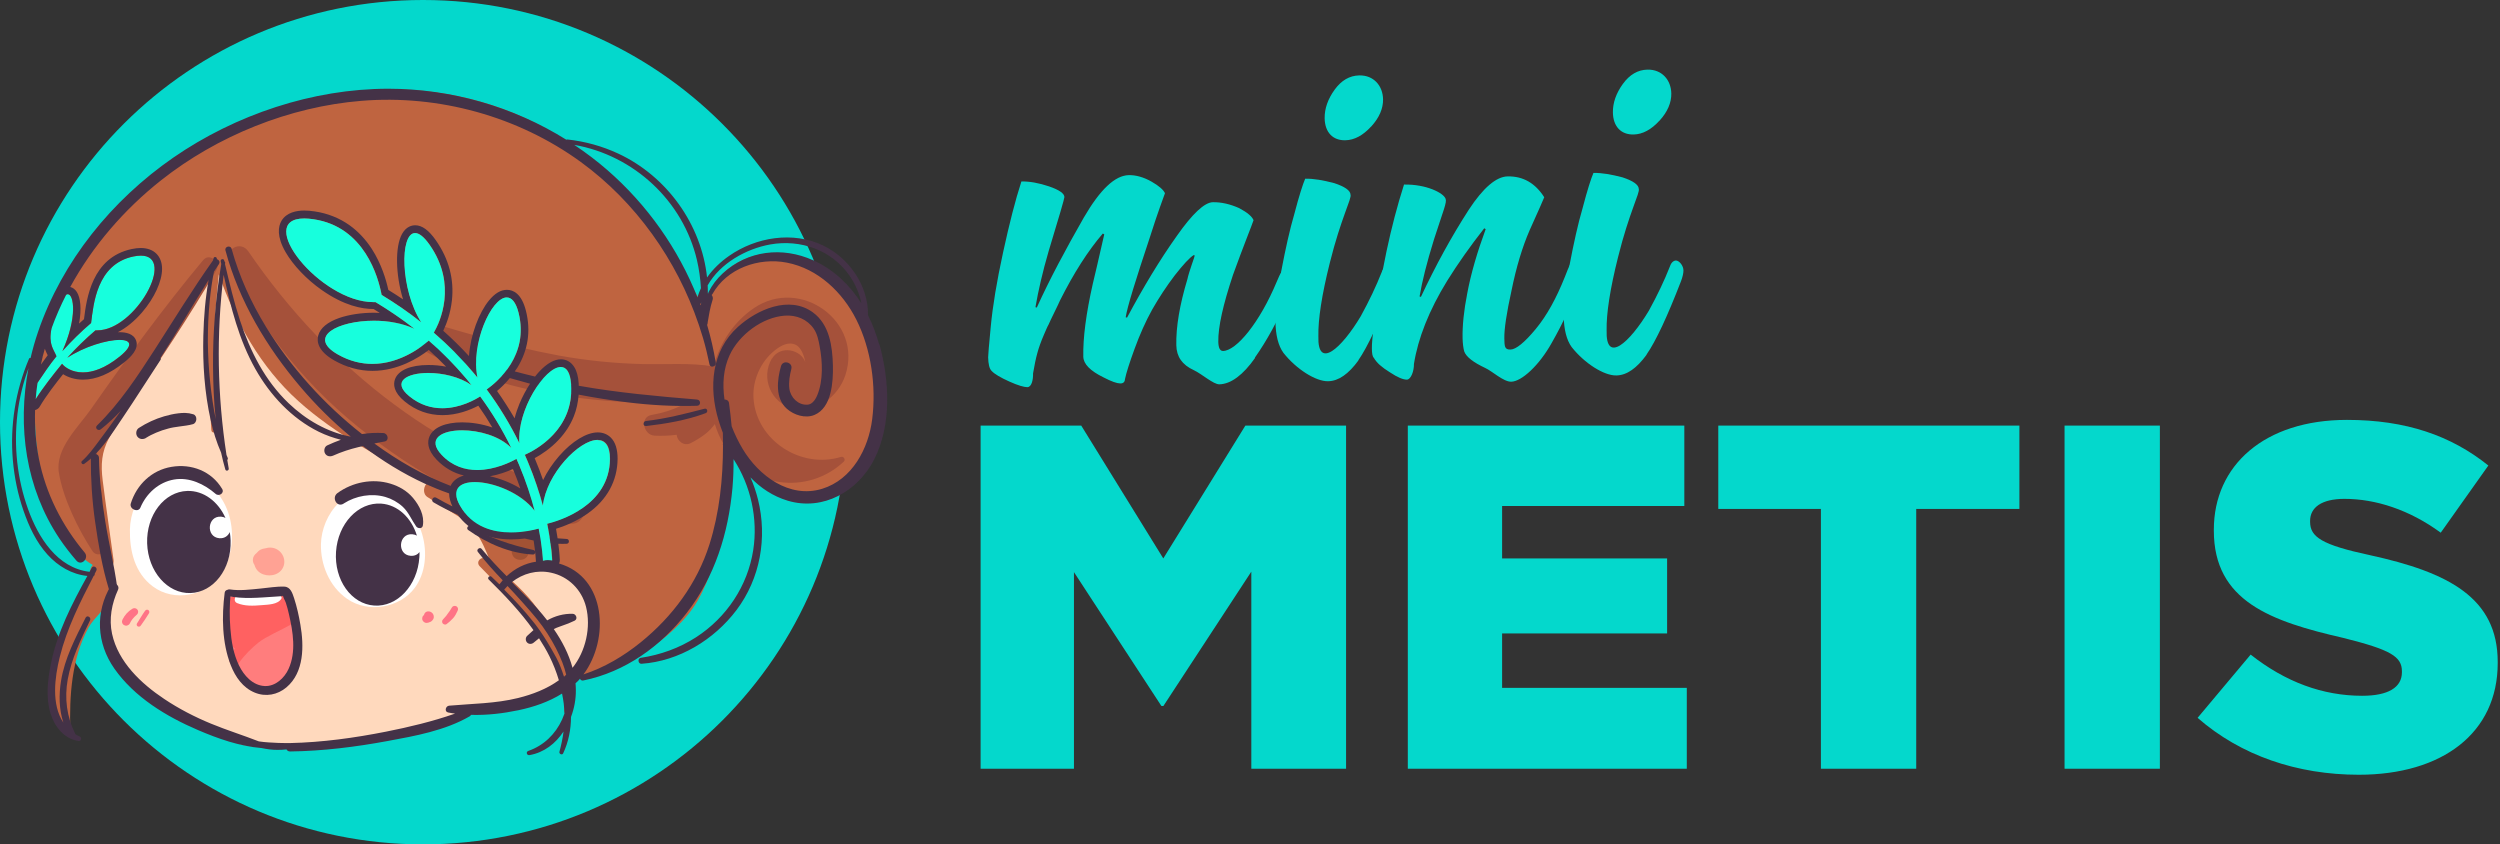 <svg width="228" height="77" viewBox="0 0 228 77" fill="none" xmlns="http://www.w3.org/2000/svg">
<rect x="0" y="0" width="228" height="77" fill="#333333" stroke="none"/>
<g clip-path="url(#clip0_501_508)">
<path d="M38.578 77.007C59.884 77.007 77.156 59.769 77.156 38.504C77.156 17.239 59.884 0 38.578 0C17.272 0 0 17.239 0 38.504C0 59.769 17.272 77.007 38.578 77.007Z" fill="#04D8CC"/>
<path d="M51.259 47.252C47.423 42.455 36.66 42.607 31.774 38.886C29.002 36.777 24.45 30.694 22.684 27.631C21.656 25.862 21.323 22.033 21.033 22.503C20.483 23.384 18.254 24.966 18.848 25.565C16.126 29.784 13.716 33.721 10.994 37.94C9.663 39.999 8.338 40.259 8.512 42.773C8.686 45.265 9.54 50.185 10.104 52.612C10.43 54.02 9.728 53.963 9.583 55.415C9.489 56.376 9.286 57.322 9.417 58.29C9.692 60.37 11.233 61.707 12.869 62.848C14.831 64.221 16.893 65.579 19.065 66.597C20.201 67.132 21.359 67.854 22.604 68.013C29.096 68.83 36.327 67.262 42.414 65.203C44.34 64.553 46.952 64.611 49.044 63.78C52.279 62.494 54.769 60.009 55.334 56.686C56.289 51.117 54.487 51.297 51.259 47.252Z" fill="#FFD9BD"/>
<path d="M25.318 50.134C24.949 49.91 24.551 49.896 24.175 50.011C24.037 50.026 23.892 50.062 23.769 50.127C23.625 50.199 23.509 50.308 23.415 50.423C23.205 50.589 23.06 50.792 23.06 51.073C23.06 51.239 23.118 51.391 23.205 51.514C23.263 51.724 23.371 51.926 23.53 52.085C24.066 52.612 25.087 52.612 25.601 52.063C26.151 51.485 25.984 50.546 25.311 50.134H25.318Z" fill="#FFA294"/>
<path d="M73.711 23.716C71.395 22.741 68.644 22.871 66.589 24.395C65.337 25.32 64.598 26.663 64.237 28.116C63.202 26.216 62.007 24.388 60.856 22.596C59.025 19.743 57.469 18.154 55.081 15.726C49.942 10.525 42.168 7.968 35.089 8.163C20.896 8.56 6.963 17.54 3.814 31.915C2.953 35.838 2.96 39.977 3.909 43.885C4.676 47.035 6.036 50.553 9.236 51.918C9.8 52.157 10.444 51.673 10.357 51.066C10.024 48.653 9.67 46.233 9.366 43.82C9.185 42.39 9.257 41.205 9.959 39.927C10.69 38.59 11.494 37.283 12.275 35.975C14.57 32.161 16.85 28.318 19.195 24.532C18.833 26.36 18.848 28.209 18.877 30.138C18.92 33.172 19.072 36.199 19.275 39.226C19.296 39.565 19.796 39.486 19.788 39.161C19.767 36.502 19.629 33.844 19.586 31.186C19.55 29.112 19.745 27.075 19.955 25.024C21.504 29.372 23.726 33.44 27.215 36.582C30.595 39.623 34.851 41.87 39.005 43.994C38.614 44.333 38.506 45.034 39.005 45.345C40.402 46.197 41.756 47.086 43.145 47.938C43.145 48.061 43.174 48.184 43.239 48.278C43.898 49.238 44.368 50.257 44.738 51.319C44.607 51.218 44.477 51.109 44.347 51.001C43.913 50.647 43.355 51.232 43.746 51.637C47.227 55.205 51.592 59.446 51.476 64.835C51.469 65.181 52.012 65.232 52.077 64.893C52.605 62.205 51.288 59.937 50.195 57.56C49.297 55.61 48.118 54.259 46.692 52.98C47.365 52.027 48.516 51.911 49.602 51.861C49.602 51.861 49.609 51.861 49.616 51.861C51.635 51.94 53.264 53.349 53.959 55.212C54.726 57.257 54.125 59.287 53.054 61.078C52.837 61.44 53.126 61.996 53.59 61.794C55.182 61.114 56.695 60.349 58.041 59.337C58.287 59.54 58.649 59.626 58.946 59.41C60.726 58.145 62.528 56.679 63.636 54.765C64.823 52.706 65.416 50.264 65.923 47.96C66.372 45.915 66.618 43.878 66.668 41.841C66.69 41.632 66.697 41.422 66.712 41.205C67.19 41.949 67.718 42.628 68.282 43.228C70.215 45.272 73.146 46.623 75.897 45.41C78.372 44.319 79.733 41.682 80.326 39.175C81.644 33.635 79.299 26.071 73.697 23.709L73.711 23.716Z" fill="#BF6440"/>
<path d="M18.544 23.702C14.896 28.079 11.566 32.638 8.302 37.304C7.129 38.973 5.009 40.923 5.371 43.12C5.754 45.467 7.144 48.292 8.432 50.257C8.83 50.864 9.8 50.488 9.619 49.758C9.344 48.646 8.968 47.577 8.628 46.486C8.989 46.421 9.33 46.125 9.33 45.713C9.33 45.005 9.149 44.369 9.026 43.676C8.903 42.939 8.859 42.202 8.852 41.458C8.852 41.314 8.816 41.191 8.758 41.09C8.997 40.786 9.236 40.497 9.431 40.216C10.184 39.154 10.929 38.092 11.682 37.03C14.534 32.984 17.233 28.888 19.738 24.626C20.158 23.904 19.108 23.03 18.544 23.709V23.702Z" fill="#A5513A"/>
<path d="M52.728 45.583C49.891 44.153 46.844 43.156 43.978 41.762C41.162 40.396 38.498 38.771 35.987 36.914C30.805 33.078 26.288 28.253 22.655 22.936C21.924 21.86 20.396 22.777 20.925 23.948C23.805 30.239 28.199 35.564 33.707 39.761C38.773 43.626 45.592 47.591 52.142 47.765C53.271 47.794 53.77 46.118 52.728 45.59V45.583Z" fill="#A5513A"/>
<path d="M49.544 48.09C48.747 47.945 47.937 47.996 47.141 47.851C46.315 47.7 45.534 47.432 44.781 47.057C43.645 46.479 42.747 48.039 43.789 48.747C44.622 49.311 45.621 49.838 46.663 50.149C46.619 50.582 46.873 51.059 47.444 51.059C47.886 51.059 48.147 50.763 48.212 50.43C48.66 50.459 49.109 50.43 49.544 50.336C50.636 50.098 50.68 48.299 49.544 48.09Z" fill="#A25234"/>
<path d="M70.403 32.681C69.354 34.444 70.287 36.763 72.336 37.261C74.427 37.767 76.454 36.149 77.091 34.234C78.72 29.315 73.002 25.233 68.775 28.087C66.9 29.358 65.641 31.294 65.083 33.425C62.926 33.057 60.719 33.259 58.547 33.201C55.985 33.136 53.43 32.876 50.911 32.414C46.142 31.533 41.553 30.088 36.913 28.73C35.849 28.419 35.379 29.842 36.197 30.42C40.344 33.36 45.324 35.08 50.311 35.925C52.801 36.344 55.319 36.611 57.838 36.691C59.517 36.741 61.312 36.799 63.028 36.539C62.76 36.669 62.492 36.813 62.21 36.951C61.32 37.391 60.415 37.673 59.438 37.839C58.323 38.02 58.663 39.674 59.691 39.732C60.285 39.761 60.994 39.746 61.711 39.652C61.754 40.194 62.347 40.736 62.999 40.411C63.469 40.172 63.904 39.898 64.323 39.58C64.671 39.313 64.939 39.017 65.192 38.677C65.387 39.313 65.655 39.934 65.995 40.519C68.348 44.507 73.646 45.193 76.954 42.101C77.142 41.928 76.954 41.596 76.7 41.668C73.045 42.802 68.948 40.158 68.717 36.293C68.623 34.668 69.383 32.963 70.664 31.952C71.199 31.525 71.909 31.114 72.596 31.46C73.023 31.67 73.335 32.378 73.443 33.035C73.059 31.872 71.163 31.439 70.403 32.71V32.681Z" fill="#A5513A"/>
<path d="M17.827 43.568C14.273 42.289 11.899 45.431 11.848 48.292C11.812 50.235 12.29 52.251 13.933 53.479C15.894 54.945 18.782 54.353 20.121 52.403C22.083 49.542 21.243 44.788 17.827 43.56V43.568Z" fill="white"/>
<path d="M35.147 44.991C31.593 43.799 29.321 46.963 29.27 49.636C29.234 51.456 30.001 53.457 31.644 54.606C33.606 55.978 36.494 55.422 37.833 53.602C39.794 50.929 38.556 46.147 35.147 44.998V44.991Z" fill="white"/>
<path d="M27.026 58.355C26.983 57.38 27.012 55.957 26.65 55.039C25.984 53.334 22.517 53.761 21.041 54.367C20.816 54.389 20.614 54.534 20.563 54.786C20.527 54.888 20.52 54.996 20.548 55.097C20.614 56.419 20.52 57.611 20.845 58.926C21.091 59.901 21.366 61.078 22.22 61.685C22.314 61.815 22.409 61.931 22.517 62.039C23.791 63.311 25.644 62.711 26.476 61.259C26.99 60.37 27.07 59.359 27.026 58.355Z" fill="#FF7D7D"/>
<path d="M26.122 54.31C26.006 53.826 25.47 53.739 25.087 53.912C24.66 54.107 24.189 54.324 23.704 54.468C23.024 54.44 22.351 54.432 21.663 54.273C21.46 54.23 21.308 54.31 21.214 54.432C20.903 54.519 20.679 54.794 20.65 55.184C20.563 56.354 20.686 57.481 20.99 58.615C21.062 58.882 21.229 59.048 21.431 59.128C21.265 59.403 21.113 59.691 20.976 60.002C20.722 60.566 21.468 60.934 21.808 60.443C22.285 59.756 22.93 59.121 23.581 58.593C24.218 58.073 25.76 57.409 26.455 56.997C27.519 56.368 26.36 55.343 26.122 54.302V54.31Z" fill="#FF6161"/>
<path d="M25.26 54.136C24.775 54.035 24.269 54.237 23.784 54.302C23.161 54.389 22.532 54.367 21.916 54.23C21.475 54.129 21.178 54.815 21.627 55.003C22.322 55.292 23.096 55.256 23.856 55.191C24.457 55.14 25.347 55.14 25.666 54.591C25.767 54.418 25.456 54.18 25.26 54.143V54.136Z" fill="white"/>
<path d="M9.844 51.817C9.655 50.792 7.998 51.239 8.258 52.28C8.258 52.309 8.273 52.33 8.28 52.359C6.891 54.613 5.877 57.351 5.291 59.865C4.748 62.205 4.531 64.662 5.856 66.778C6.015 67.031 6.427 66.915 6.413 66.612C6.319 63.462 6.529 60.089 8.056 57.264C8.577 56.303 9.771 55.444 10.111 54.425C10.372 53.66 9.967 52.562 9.836 51.825L9.844 51.817Z" fill="#BF6440"/>
<path d="M8.287 41.747C8.273 43.691 8.396 45.634 8.671 47.563C8.968 49.636 9.315 51.724 9.93 53.732C10.082 54.223 10.748 54.006 10.683 53.522C10.408 51.492 9.909 49.506 9.59 47.49C9.286 45.59 9.062 43.676 9.026 41.755C9.018 41.285 8.302 41.285 8.295 41.755L8.287 41.747Z" fill="#443247"/>
<path d="M21.033 49.303C21.026 49.036 20.997 48.776 20.954 48.523C20.809 48.863 20.483 49.123 20.006 49.087C18.739 48.978 18.905 47.014 20.172 47.122C20.324 47.136 20.454 47.172 20.563 47.237C19.89 45.735 18.573 44.731 17.081 44.774C14.975 44.839 13.339 46.977 13.419 49.549C13.499 52.121 15.272 54.151 17.371 54.086C19.477 54.021 21.113 51.882 21.033 49.311V49.303Z" fill="#443247"/>
<path d="M37.442 50.69C36.175 50.582 36.342 48.617 37.608 48.725C37.767 48.74 37.905 48.783 38.021 48.848C37.521 47.223 36.284 46.038 34.764 45.93C32.665 45.785 30.819 47.75 30.645 50.322C30.472 52.886 32.028 55.083 34.127 55.227C36.226 55.371 38.071 53.407 38.245 50.835C38.26 50.669 38.26 50.51 38.26 50.351C38.086 50.575 37.811 50.719 37.442 50.69Z" fill="#443247"/>
<path d="M31.34 45.922C32.469 45.2 33.888 44.962 35.147 45.323C35.719 45.489 36.291 45.807 36.74 46.226C37.282 46.739 37.536 47.418 37.956 48.01C38.108 48.22 38.513 48.241 38.564 47.931C38.723 47.006 38.245 46.103 37.666 45.41C37.13 44.774 36.4 44.348 35.603 44.109C33.968 43.611 32.151 43.972 30.776 44.969C30.211 45.381 30.725 46.32 31.34 45.93V45.922Z" fill="#443247"/>
<path d="M12.804 46.291C13.347 45.005 14.461 43.979 15.866 43.734C17.255 43.488 18.638 44.146 19.665 45.041C19.977 45.309 20.491 44.969 20.259 44.586C19.289 42.968 17.465 42.267 15.634 42.578C13.832 42.881 12.464 44.203 11.928 45.916C11.769 46.421 12.594 46.797 12.811 46.284L12.804 46.291Z" fill="#443247"/>
<path d="M20.78 54.353C22.148 54.656 23.639 54.505 25.021 54.418C25.268 54.404 25.514 54.382 25.76 54.367C25.796 54.367 25.933 54.382 25.955 54.367C25.977 54.346 25.868 54.331 25.818 54.324C25.716 54.317 25.789 54.209 25.81 54.339C25.839 54.526 25.999 54.772 26.064 54.96C26.18 55.306 26.274 55.668 26.353 56.022C26.722 57.618 27.026 59.46 26.317 61.006C25.941 61.837 25.116 62.61 24.146 62.567C23.046 62.516 22.242 61.606 21.793 60.681C21.294 59.655 21.099 58.485 21.012 57.351C20.925 56.253 20.925 55.14 21.048 54.05C21.084 53.696 20.534 53.703 20.491 54.05C20.215 56.209 20.244 58.63 21.048 60.674C21.468 61.736 22.141 62.718 23.234 63.166C24.233 63.578 25.311 63.376 26.129 62.682C27.75 61.31 27.729 58.89 27.395 56.968C27.258 56.159 27.077 55.343 26.824 54.562C26.672 54.107 26.498 53.522 25.933 53.501C25.224 53.472 24.471 53.609 23.769 53.674C22.857 53.761 21.866 53.898 20.954 53.753C20.57 53.696 20.396 54.259 20.787 54.346L20.78 54.353Z" fill="#443247"/>
<path d="M42.696 48.335C44.426 49.563 46.467 50.459 48.603 50.575C48.841 50.589 48.892 50.214 48.66 50.163C46.634 49.708 44.672 49.101 42.899 47.996C42.682 47.859 42.494 48.191 42.696 48.335Z" fill="#443247"/>
<path d="M39.034 56.795C39.114 56.773 39.193 56.744 39.266 56.708C39.273 56.708 39.287 56.694 39.295 56.694C39.309 56.679 39.331 56.665 39.345 56.657C39.36 56.643 39.382 56.629 39.396 56.614C39.403 56.614 39.41 56.6 39.418 56.593C39.447 56.564 39.476 56.528 39.497 56.491C39.505 56.47 39.512 56.448 39.526 56.434C39.533 56.419 39.548 56.397 39.548 56.376C39.562 56.332 39.562 56.289 39.562 56.246C39.562 56.152 39.541 56.087 39.497 56.007C39.468 55.942 39.418 55.906 39.367 55.863C39.345 55.848 39.331 55.834 39.309 55.819C39.273 55.798 39.237 55.783 39.2 55.776C39.164 55.762 39.121 55.762 39.078 55.762C39.056 55.762 39.034 55.762 39.02 55.762C39.005 55.762 38.976 55.762 38.962 55.769C38.933 55.776 38.897 55.791 38.868 55.805H38.86L38.788 55.863C38.788 55.863 38.737 55.921 38.716 55.957C38.694 55.993 38.679 56.036 38.672 56.087C38.665 56.13 38.665 56.181 38.672 56.224L38.708 56.303C38.73 56.347 38.759 56.376 38.795 56.397C38.817 56.419 38.839 56.434 38.875 56.441C38.918 56.462 38.962 56.47 39.005 56.47L39.099 56.455C39.157 56.441 39.208 56.412 39.251 56.368L39.179 56.419H39.193L39.106 56.448H39.027L39.041 56.455L38.947 56.441H38.962L38.875 56.405C38.875 56.405 38.889 56.412 38.897 56.419L38.824 56.361C38.824 56.361 38.839 56.376 38.846 56.383L38.788 56.311C38.788 56.311 38.803 56.332 38.81 56.347L38.773 56.26C38.773 56.26 38.788 56.289 38.788 56.303L38.773 56.202C38.773 56.202 38.773 56.217 38.773 56.231L38.788 56.13C38.788 56.13 38.788 56.145 38.788 56.152L38.824 56.058C38.824 56.058 38.81 56.08 38.803 56.094L38.86 56.015C38.86 56.015 38.839 56.036 38.824 56.051L38.904 55.993C38.904 55.993 38.868 56.015 38.846 56.029L38.94 55.993C38.897 56.015 38.846 56.022 38.795 56.029C38.745 56.043 38.701 56.065 38.658 56.101C38.614 56.13 38.578 56.166 38.556 56.21C38.527 56.253 38.513 56.303 38.513 56.354C38.498 56.405 38.506 56.462 38.513 56.513L38.556 56.607C38.593 56.665 38.636 56.715 38.701 56.751L38.795 56.795C38.868 56.816 38.933 56.816 39.005 56.795H39.034Z" fill="#FF7486"/>
<path d="M40.721 56.925C40.93 56.766 41.133 56.592 41.314 56.39C41.495 56.195 41.625 55.942 41.734 55.704C41.77 55.632 41.785 55.552 41.763 55.473C41.741 55.4 41.69 55.328 41.625 55.292C41.48 55.22 41.292 55.256 41.213 55.4C41.155 55.502 41.09 55.61 41.025 55.704C40.988 55.754 40.959 55.798 40.923 55.848C40.894 55.884 40.916 55.855 40.93 55.834C40.923 55.841 40.916 55.855 40.909 55.863C40.873 55.906 40.844 55.949 40.815 55.993C40.786 56.043 40.749 56.087 40.713 56.137L40.692 56.166C40.692 56.166 40.648 56.224 40.677 56.181C40.706 56.137 40.67 56.195 40.663 56.195L40.641 56.224C40.561 56.318 40.482 56.412 40.395 56.498C40.301 56.592 40.294 56.751 40.373 56.852C40.446 56.946 40.619 57.004 40.721 56.925Z" fill="#FF7486"/>
<path d="M11.827 56.881C11.899 56.722 11.993 56.571 12.102 56.433L12.044 56.506C12.109 56.419 12.181 56.34 12.261 56.26C12.341 56.188 12.413 56.108 12.5 56.036C12.558 55.986 12.601 55.87 12.601 55.798C12.601 55.718 12.572 55.653 12.529 55.595C12.428 55.465 12.239 55.422 12.087 55.509C11.892 55.624 11.711 55.769 11.559 55.935C11.407 56.108 11.277 56.296 11.175 56.498C11.132 56.592 11.11 56.686 11.139 56.787C11.161 56.874 11.233 56.968 11.313 57.011C11.4 57.055 11.508 57.084 11.602 57.047C11.689 57.019 11.791 56.961 11.827 56.874V56.881Z" fill="#FF7486"/>
<path d="M12.833 57.062L13.224 56.498C13.354 56.311 13.477 56.116 13.593 55.921C13.651 55.827 13.614 55.689 13.521 55.632C13.412 55.574 13.303 55.61 13.231 55.704C13.101 55.892 12.97 56.08 12.855 56.275L12.493 56.86C12.435 56.946 12.471 57.084 12.565 57.127C12.666 57.178 12.775 57.149 12.833 57.055V57.062Z" fill="#FF7486"/>
<path d="M12.833 23.312C12.63 23.312 12.406 23.341 12.152 23.391C8.794 24.099 8.526 27.791 8.302 29.459C7.383 30.254 6.507 31.106 5.682 32.024C7.064 28.968 6.739 26.823 6.174 26.823C6.029 26.823 5.877 26.953 5.725 27.241C3.872 30.983 4.763 31.547 5.146 32.486C4.509 33.266 3.793 34.335 3.221 35.195C3.221 35.195 2.997 35.766 3.04 36.755C3.742 35.556 4.893 34.119 5.66 33.172C5.906 33.49 6.558 33.96 7.564 33.96C8.432 33.96 9.554 33.613 10.915 32.515C12.232 31.453 11.914 30.991 10.908 30.991C9.742 30.991 7.658 31.612 6.138 32.623C6.948 31.728 7.802 30.897 8.707 30.124C8.765 30.124 8.823 30.124 8.881 30.124C12.333 30.124 16.126 23.304 12.84 23.304L12.833 23.312Z" fill="#17FFDD"/>
<path d="M13.303 39.941C13.39 39.891 13.477 39.833 13.571 39.782C13.6 39.768 13.629 39.746 13.665 39.732C13.665 39.732 13.73 39.696 13.745 39.688C13.911 39.602 14.078 39.529 14.244 39.457C14.606 39.306 14.975 39.175 15.352 39.082C15.388 39.074 15.431 39.06 15.467 39.053L15.547 39.031C15.634 39.009 15.713 38.995 15.8 38.98C15.989 38.944 16.184 38.915 16.379 38.894C16.792 38.836 17.19 38.8 17.595 38.684C17.979 38.576 18.03 37.904 17.624 37.781C17.364 37.702 17.147 37.666 16.879 37.658C16.669 37.658 16.466 37.666 16.264 37.695C15.829 37.745 15.395 37.846 14.968 37.969C14.15 38.208 13.376 38.569 12.659 39.031C12.406 39.197 12.355 39.573 12.522 39.811C12.71 40.071 13.043 40.1 13.303 39.948V39.941Z" fill="#443247"/>
<path d="M58.909 38.858C60.741 38.648 62.63 38.323 64.359 37.68C64.606 37.586 64.511 37.203 64.251 37.276C62.478 37.738 60.733 38.186 58.909 38.395C58.62 38.431 58.62 38.887 58.909 38.85V38.858Z" fill="#443247"/>
<path d="M80.182 31.417C79.928 30.5 79.588 29.604 79.161 28.751C79.204 26.086 77.467 23.55 75.079 22.394C72.329 21.065 68.941 21.621 66.487 23.341C65.72 23.875 65.018 24.54 64.483 25.305C63.976 20.487 60.835 16.081 56.383 14.007C54.921 13.328 53.365 12.895 51.758 12.721C51.715 12.721 51.679 12.721 51.65 12.743C46.815 9.723 41.148 8.098 35.422 8.091C28.517 8.091 21.475 10.46 15.815 14.368C10.213 18.241 5.675 23.803 3.467 30.276C3.199 31.056 2.975 31.85 2.787 32.652C2.729 32.638 2.671 32.652 2.649 32.71C1.411 35.629 0.898 38.822 1.173 41.978C1.31 43.546 1.629 45.092 2.142 46.573C2.642 48.018 3.3 49.441 4.336 50.582C5.291 51.637 6.558 52.388 7.969 52.525C6.558 55.075 5.204 57.698 4.632 60.58C4.343 62.046 4.162 63.672 4.625 65.124C5.001 66.316 5.899 67.414 7.187 67.58C7.39 67.609 7.477 67.277 7.296 67.19C7.151 67.118 7.014 67.045 6.883 66.966C6.087 65.391 5.863 63.679 6.181 61.938C6.529 60.045 7.375 58.297 8.215 56.571C8.345 56.303 7.947 56.065 7.81 56.332C6.876 58.167 5.899 60.045 5.566 62.097C5.363 63.332 5.378 64.69 5.776 65.897C4.676 64.25 4.98 61.801 5.457 59.894C6.102 57.3 7.318 54.888 8.541 52.525C8.62 52.496 8.649 52.417 8.635 52.337C8.685 52.236 8.736 52.135 8.787 52.041C8.932 51.76 8.512 51.514 8.36 51.796C8.295 51.911 8.23 52.034 8.164 52.15C5.219 51.796 3.489 49.022 2.562 46.443C1.563 43.669 1.245 40.671 1.592 37.745C1.766 36.322 2.106 34.92 2.598 33.577C1.571 38.908 2.338 44.507 5.421 49.116C5.899 49.824 6.42 50.495 6.977 51.138C7.426 51.651 8.15 50.907 7.723 50.394C5.646 47.909 4.176 45.012 3.547 41.827C3.257 40.367 3.156 38.879 3.199 37.398C3.373 37.355 3.532 37.247 3.626 37.081C4.198 36.105 5.103 34.935 5.754 34.126C6.203 34.408 6.818 34.624 7.571 34.624C8.765 34.624 10.039 34.09 11.349 33.028C11.935 32.551 12.688 31.829 12.413 31.063C12.189 30.427 11.472 30.297 10.908 30.297C10.857 30.297 10.806 30.297 10.748 30.297C11.508 29.907 12.261 29.293 12.949 28.498C14.078 27.184 14.78 25.659 14.78 24.525C14.78 23.348 14.034 22.618 12.84 22.618C12.587 22.618 12.312 22.647 12.015 22.712C8.367 23.485 7.897 27.256 7.665 29.069V29.105C7.506 29.235 7.361 29.373 7.209 29.51C7.462 28.152 7.332 27.133 7.006 26.628C6.854 26.389 6.644 26.23 6.406 26.172C8.454 22.423 11.327 19.107 14.664 16.463C19.817 12.382 26.397 9.731 32.962 9.196C40.011 8.618 47.235 10.605 52.96 14.766C57.968 18.414 61.732 23.716 63.715 29.575C63.715 29.589 63.723 29.596 63.73 29.611C63.867 30.023 63.998 30.434 64.121 30.846C64.352 31.634 64.54 32.428 64.707 33.23C64.787 33.606 65.337 33.44 65.279 33.071C65.083 31.908 64.823 30.76 64.49 29.64C64.511 29.589 64.526 29.532 64.54 29.466V29.387C64.555 29.336 64.562 29.286 64.569 29.242C64.584 29.156 64.598 29.076 64.613 28.99C64.649 28.802 64.678 28.607 64.714 28.419C64.787 28.043 64.881 27.682 64.996 27.321C65.04 27.184 64.996 27.017 64.902 26.902C64.924 26.887 64.946 26.866 64.968 26.83C66.278 24.475 69.187 23.449 71.771 23.955C74.594 24.504 76.838 26.642 78.097 29.149C79.458 31.858 79.921 35.224 79.545 38.222C79.212 40.902 77.728 43.734 74.978 44.579C71.988 45.496 69.18 43.38 67.725 40.931C67.349 40.302 67.009 39.609 66.726 38.872C66.661 38.171 66.582 37.471 66.487 36.763C66.459 36.539 66.256 36.423 66.075 36.438C65.872 35.043 65.966 33.635 66.545 32.385C67.4 30.536 69.52 28.932 71.576 28.787C72.618 28.715 73.617 29.105 74.218 29.987C74.529 30.442 74.652 31.02 74.753 31.583C75.014 32.984 75.093 34.697 74.536 36.04C74.435 36.286 74.297 36.524 74.116 36.69C73.964 36.828 73.805 36.9 73.631 36.907C72.792 36.958 72.09 36.25 71.988 35.433C71.916 34.834 72.025 34.227 72.169 33.649C72.329 33.042 71.402 32.789 71.228 33.389C70.874 34.632 70.671 36.322 71.764 37.283C72.408 37.853 73.443 38.186 74.268 37.846C75.861 37.189 75.991 34.805 75.962 33.353C75.918 31.598 75.658 29.604 74.138 28.491C71.981 26.916 69.05 28.231 67.305 29.806C64.866 32.002 64.627 35.34 65.532 38.337C65.648 38.713 65.778 39.096 65.923 39.472C65.923 39.789 65.93 40.115 65.937 40.432C65.923 40.483 65.916 40.541 65.937 40.599C65.937 43.669 65.619 46.753 64.7 49.657C63.571 53.219 61.32 56.246 58.425 58.586C56.868 59.843 55.117 60.883 53.213 61.505C55.602 58.297 55.305 52.648 50.984 51.391C51.035 51.29 51.056 51.182 51.056 51.066C51.056 51.03 51.035 50.481 50.919 49.592C51.172 49.6 51.418 49.607 51.672 49.592C51.961 49.585 51.954 49.159 51.672 49.152C51.396 49.137 51.121 49.116 50.854 49.094C50.81 48.827 50.767 48.538 50.709 48.227C51.447 47.996 52.547 47.57 53.575 46.847C55.363 45.59 56.311 43.857 56.325 41.834C56.325 40.974 56.123 40.324 55.71 39.912C55.399 39.602 54.986 39.435 54.516 39.435C53.495 39.435 52.178 40.237 51.006 41.574C50.398 42.267 49.898 43.019 49.529 43.784C49.305 43.127 49.051 42.477 48.784 41.834L48.762 41.783C49.392 41.444 50.217 40.895 50.962 40.1C51.563 39.457 52.026 38.742 52.33 37.976C52.584 37.348 52.721 36.683 52.772 35.99C54.227 36.271 55.681 36.503 57.151 36.683C59.286 36.95 61.421 37.073 63.571 37.008C63.94 36.994 63.932 36.474 63.571 36.438C59.959 36.141 56.347 35.816 52.779 35.181C52.779 35.116 52.779 35.051 52.779 34.986C52.736 34.328 52.598 33.822 52.359 33.454C52.077 33.013 51.65 32.768 51.158 32.768C50.542 32.768 49.877 33.144 49.182 33.888C49.051 34.025 48.921 34.184 48.798 34.343C48.176 34.191 47.56 34.039 46.945 33.873C47.025 33.765 47.104 33.656 47.177 33.541C48.161 31.937 48.429 30.189 47.966 28.347C47.568 26.765 46.8 26.432 46.229 26.432C45.657 26.432 45.114 26.765 44.586 27.415C43.688 28.52 42.914 30.514 42.769 32.472C42.031 31.67 41.249 30.897 40.424 30.167C40.728 29.532 41.082 28.578 41.213 27.415C41.43 25.464 40.938 23.615 39.751 21.917C39.106 20.993 38.491 20.545 37.869 20.545C37.579 20.545 37.044 20.646 36.66 21.347C36.03 22.495 36.059 25.009 36.761 27.306C36.32 27.01 35.871 26.721 35.415 26.44C35.22 25.537 34.793 24.07 33.902 22.69C33.338 21.823 32.657 21.101 31.883 20.545C30.957 19.887 29.893 19.461 28.706 19.281C28.365 19.23 28.047 19.201 27.757 19.201C27.055 19.201 26.122 19.367 25.666 20.148C25.376 20.646 25.21 21.549 26.049 23.001C26.744 24.2 27.974 25.493 29.35 26.454C31.384 27.884 33.027 28.181 34.04 28.181H34.069C34.257 28.296 34.445 28.412 34.633 28.535C34.445 28.527 34.272 28.52 34.105 28.52C32.954 28.52 31.832 28.694 30.942 28.997C29.864 29.373 29.205 29.922 29.024 30.593C28.872 31.164 29.002 32.024 30.479 32.869C31.586 33.497 32.759 33.822 33.968 33.822C36.298 33.822 38.173 32.638 39.106 31.915C39.649 32.407 40.178 32.919 40.684 33.44C40.163 33.339 39.62 33.288 39.078 33.288C37.434 33.288 36.32 33.765 36.023 34.588C35.857 35.043 35.878 35.766 36.906 36.611C37.919 37.442 39.078 37.861 40.359 37.861C41.712 37.861 42.885 37.384 43.623 37.001C44.079 37.644 44.506 38.309 44.904 38.988C43.949 38.655 42.957 38.518 42.168 38.518C40.619 38.518 39.526 38.98 39.172 39.797C38.976 40.252 38.925 40.981 39.809 41.913C40.518 42.657 41.35 43.141 42.306 43.365C41.669 43.546 41.328 43.886 41.155 44.189C41.133 44.225 41.119 44.268 41.097 44.312C38.614 43.365 36.276 42.007 34.141 40.447C34.453 40.382 34.757 40.317 35.068 40.266C35.531 40.187 35.386 39.515 34.959 39.493C34.308 39.457 33.649 39.486 33.012 39.587C29.56 36.871 26.541 33.533 24.254 29.799C22.893 27.581 21.815 25.197 21.12 22.69C21.019 22.329 20.462 22.481 20.563 22.842C21.801 27.451 24.327 31.677 27.41 35.296C28.792 36.922 30.327 38.453 31.992 39.826C29.849 39.414 27.909 38.294 26.317 36.77C24.153 34.697 22.814 32.038 21.887 29.221C21.337 27.538 20.925 25.811 20.52 24.085C20.52 24.056 20.527 24.027 20.534 23.998C20.548 23.919 20.512 23.861 20.462 23.825L20.447 23.752C20.396 23.543 20.078 23.63 20.129 23.839L20.179 24.077C19.665 27.148 19.405 30.283 19.427 33.396C19.441 34.993 19.499 36.618 19.673 38.222C19.448 37.124 19.289 36.004 19.173 34.906C18.905 32.421 18.884 29.9 19.13 27.408C19.217 26.526 19.34 25.645 19.513 24.771C19.658 24.547 19.81 24.316 19.962 24.092C20.1 23.882 19.962 23.687 19.774 23.637C19.825 23.442 19.528 23.355 19.477 23.55C19.456 23.615 19.441 23.68 19.427 23.745C19.427 23.745 19.412 23.76 19.412 23.767C17.545 26.404 15.858 29.17 14.107 31.887C12.55 34.299 10.915 36.791 8.845 38.807C8.613 39.038 8.953 39.349 9.192 39.154C9.851 38.634 10.459 38.063 11.031 37.449C10.98 37.528 10.922 37.601 10.871 37.68C10.256 38.554 9.626 39.414 8.989 40.266C8.526 40.88 8.049 41.538 7.47 42.051C7.332 42.173 7.513 42.419 7.672 42.311C9.156 41.27 10.198 39.558 11.197 38.085C12.37 36.351 13.477 34.581 14.628 32.84C14.678 32.768 14.671 32.696 14.628 32.645C14.671 32.58 14.715 32.515 14.751 32.45C16.227 30.167 17.574 27.812 19.029 25.522C18.724 27.198 18.587 28.917 18.544 30.615C18.478 33.201 18.652 35.802 19.217 38.33C19.441 39.342 19.752 40.339 20.165 41.285C20.273 41.798 20.404 42.303 20.548 42.809C20.606 43.011 20.896 42.925 20.86 42.722C20.816 42.47 20.773 42.217 20.729 41.957C20.773 41.906 20.802 41.834 20.766 41.754C20.729 41.668 20.693 41.581 20.657 41.494C19.825 36.091 19.716 30.492 20.396 25.06C21.048 28.022 21.793 31.005 23.292 33.656C24.638 36.04 26.599 38.157 29.075 39.378C29.726 39.696 30.399 39.934 31.087 40.107C30.667 40.259 30.247 40.432 29.842 40.62C29.581 40.743 29.509 41.119 29.646 41.357C29.806 41.632 30.117 41.668 30.385 41.552C31.123 41.22 31.898 40.967 32.679 40.779C32.817 40.743 32.962 40.714 33.099 40.685C34.858 42.022 36.74 43.185 38.73 44.102C39.461 44.434 40.207 44.738 40.959 44.998C40.959 45.417 41.097 45.836 41.263 46.183C40.764 45.937 40.264 45.67 39.78 45.388C39.505 45.229 39.258 45.655 39.533 45.814C40.25 46.233 40.996 46.609 41.748 46.956C42.819 48.422 44.492 49.195 46.641 49.195C47.075 49.195 47.488 49.159 47.864 49.116C48.132 49.181 48.4 49.238 48.668 49.296C48.842 50.43 48.87 51.109 48.87 51.117C48.87 51.153 48.878 51.189 48.885 51.225C47.886 51.377 46.96 51.839 46.207 52.547C45.411 51.745 44.636 50.929 43.92 50.055C43.76 49.86 43.42 50.12 43.572 50.322C44.274 51.239 45.049 52.085 45.845 52.923C45.744 53.038 45.642 53.161 45.548 53.291C45.309 53.06 45.071 52.829 44.824 52.597C44.658 52.439 44.405 52.691 44.571 52.85C46.033 54.288 47.466 55.798 48.653 57.467C48.458 57.64 48.262 57.813 48.074 57.994C47.908 58.153 47.915 58.442 48.074 58.601C48.248 58.774 48.508 58.752 48.682 58.601C48.842 58.463 49.001 58.333 49.16 58.211C49.5 58.738 49.826 59.28 50.108 59.85C50.456 60.551 50.745 61.281 50.969 62.039C49.869 62.834 48.566 63.332 47.256 63.657C45.186 64.17 43.066 64.17 40.959 64.358C40.634 64.387 40.503 64.907 40.873 64.979C41.082 65.023 41.292 65.052 41.502 65.081C39.454 65.796 37.312 66.309 35.198 66.728C32.317 67.298 29.386 67.703 26.455 67.768C26.433 67.768 26.418 67.768 26.397 67.768C26.324 67.768 26.252 67.768 26.18 67.768C25.897 67.761 25.622 67.768 25.347 67.753C24.768 67.725 24.189 67.703 23.617 67.616C23.617 67.616 23.617 67.616 23.61 67.616C22.17 67.053 20.679 66.59 19.246 65.998C17.755 65.384 16.314 64.64 14.975 63.744C12.869 62.343 10.777 60.37 10.22 57.806C9.923 56.448 10.191 55.039 10.763 53.789C10.958 53.356 10.365 52.988 10.111 53.407C8.664 55.834 8.809 58.666 10.43 60.977C12.268 63.592 15.171 65.348 18.059 66.583C19.897 67.371 21.844 68.057 23.849 68.223C24.341 68.324 24.84 68.396 25.34 68.389C25.601 68.389 25.868 68.375 26.129 68.346C26.187 68.454 26.295 68.534 26.455 68.534C29.437 68.497 32.426 68.122 35.357 67.58C37.876 67.118 40.583 66.626 42.827 65.333C42.885 65.297 42.928 65.254 42.957 65.196C44.412 65.239 45.881 65.066 47.292 64.77C48.668 64.481 50.057 64.011 51.259 63.253C51.317 63.549 51.375 63.852 51.411 64.156C51.447 64.466 51.469 64.777 51.476 65.088C51.411 65.268 51.339 65.449 51.259 65.629C50.651 66.966 49.58 67.999 48.183 68.483C47.937 68.57 48.038 68.909 48.291 68.866C49.623 68.635 50.673 67.804 51.396 66.713C51.317 67.334 51.187 67.948 51.02 68.562C50.969 68.757 51.266 68.902 51.36 68.707C51.852 67.659 52.07 66.532 52.077 65.384C52.374 64.597 52.526 63.758 52.518 62.957C52.518 62.74 52.504 62.531 52.489 62.314C52.569 62.234 52.656 62.169 52.728 62.09C52.786 62.032 52.844 61.967 52.895 61.902C52.938 62.01 53.047 62.09 53.199 62.061C57.013 61.281 60.256 58.947 62.622 55.906C65.192 52.605 66.422 48.639 66.799 44.514C66.878 43.633 66.907 42.751 66.9 41.877C68.478 44.297 69.137 47.31 68.695 50.163C68.188 53.435 66.263 56.318 63.484 58.117C61.949 59.106 60.241 59.72 58.432 59.995C58.12 60.045 58.193 60.558 58.504 60.537C61.928 60.298 65.12 58.348 67.168 55.639C69.339 52.757 69.991 49.036 69.129 45.554C68.956 44.861 68.731 44.189 68.442 43.539C69.368 44.507 70.497 45.258 71.836 45.663C75.072 46.631 78.242 44.803 79.718 41.913C81.332 38.749 81.123 34.733 80.203 31.395L80.182 31.417ZM3.88 32.558C3.945 32.306 4.017 32.06 4.089 31.807C4.169 32.031 4.263 32.226 4.35 32.399C4.147 32.667 3.937 32.956 3.728 33.252C3.778 33.021 3.829 32.789 3.887 32.558H3.88ZM5.689 32.024C6.514 31.106 7.383 30.247 8.309 29.459C8.526 27.791 8.801 24.099 12.16 23.391C12.413 23.341 12.645 23.312 12.84 23.312C16.126 23.312 12.333 30.131 8.881 30.131C8.823 30.131 8.765 30.131 8.707 30.131C7.802 30.904 6.948 31.735 6.138 32.631C7.665 31.612 9.742 30.998 10.908 30.998C11.914 30.998 12.232 31.46 10.915 32.522C9.554 33.62 8.432 33.967 7.564 33.967C6.558 33.967 5.906 33.497 5.66 33.18C4.965 34.032 3.959 35.289 3.257 36.409C3.293 35.903 3.344 35.404 3.424 34.906C3.959 34.104 4.582 33.187 5.153 32.493C4.893 31.85 4.393 31.381 4.705 29.936C5.088 28.889 5.53 27.87 6.036 26.88C6.087 26.851 6.138 26.83 6.181 26.83C6.753 26.83 7.071 28.975 5.689 32.031V32.024ZM63.614 27.133C61.855 22.683 59.025 18.674 55.392 15.51C54.436 14.679 53.423 13.913 52.374 13.213C57.809 14.166 62.297 18.327 63.563 23.723C63.759 24.569 63.875 25.421 63.925 26.281C63.802 26.555 63.686 26.837 63.614 27.133ZM63.947 27.639C63.925 27.711 63.904 27.776 63.889 27.848C63.875 27.805 63.86 27.762 63.846 27.726C63.896 27.704 63.932 27.66 63.947 27.588V27.639ZM74.145 23.731C71.344 22.474 68.196 22.835 65.909 24.937C65.38 25.421 64.946 25.999 64.62 26.635C64.598 26.671 64.591 26.714 64.598 26.75C64.584 26.75 64.569 26.75 64.555 26.75C64.555 26.505 64.555 26.266 64.54 26.021C65.677 24.012 68.058 22.683 70.251 22.293C73.023 21.802 75.882 22.813 77.496 25.168C78.01 25.919 78.379 26.765 78.553 27.653C77.482 25.97 76.02 24.569 74.152 23.731H74.145ZM51.158 33.468C51.657 33.468 52.026 33.931 52.099 35.051C52.099 35.058 52.099 35.065 52.099 35.072C51.237 34.913 50.383 34.733 49.536 34.538C50.108 33.88 50.687 33.468 51.158 33.468ZM48.342 34.993C47.973 35.556 47.64 36.185 47.372 36.828C47.22 37.196 47.061 37.651 46.931 38.15C46.431 37.297 45.896 36.459 45.331 35.657C45.686 35.361 46.098 34.964 46.496 34.48C47.112 34.66 47.727 34.827 48.342 34.993ZM46.221 27.133C46.656 27.133 47.046 27.545 47.3 28.535C47.857 30.752 47.148 32.486 46.258 33.7C45.309 33.432 44.368 33.151 43.435 32.84C43.536 30.088 45.049 27.126 46.221 27.126V27.133ZM39.49 31.402C39.367 31.287 39.244 31.171 39.114 31.063C39.078 31.099 39.027 31.142 38.962 31.193C37.919 30.76 36.884 30.304 35.864 29.82C35.545 29.669 35.263 30.145 35.582 30.297C36.523 30.752 37.478 31.186 38.448 31.598C37.543 32.255 35.922 33.187 33.968 33.187C32.983 33.187 31.919 32.948 30.819 32.327C27.989 30.716 30.834 29.25 34.112 29.25C35.379 29.25 36.711 29.466 37.804 29.987C36.689 29.113 35.509 28.303 34.257 27.552C34.185 27.552 34.112 27.552 34.047 27.552C29.22 27.552 23.14 19.924 27.765 19.924C28.011 19.924 28.293 19.945 28.611 19.996C33.244 20.689 34.51 25.269 34.814 26.895C36.088 27.668 37.29 28.498 38.426 29.394C36.515 26.418 36.457 21.253 37.869 21.253C38.223 21.253 38.665 21.578 39.193 22.329C41.748 25.977 40.105 29.43 39.577 30.341C40.257 30.933 40.916 31.547 41.538 32.183C40.851 31.937 40.17 31.67 39.49 31.395V31.402ZM43.514 47.75C44.166 48.003 44.817 48.242 45.483 48.458C44.81 48.35 44.137 48.133 43.514 47.75ZM47.51 48.502C46.88 48.343 46.25 48.155 45.635 47.96C44.535 47.606 43.442 47.201 42.385 46.732C42.233 46.537 42.089 46.327 41.958 46.096C41.777 45.778 41.676 45.496 41.64 45.251C42.986 45.67 44.368 45.966 45.787 46.089C46.077 46.11 46.149 45.619 45.859 45.583C44.455 45.388 43.08 45.041 41.741 44.572C41.98 44.153 42.566 43.958 43.312 43.958C45.005 43.958 47.531 44.947 48.769 46.573C48.451 45.337 47.995 43.922 47.358 42.404C47.278 42.217 47.198 42.029 47.112 41.841C46.634 42.108 45.157 42.86 43.529 42.86C42.436 42.86 41.278 42.527 40.294 41.487C38.911 40.028 40.264 39.24 42.161 39.24C43.688 39.24 45.57 39.753 46.641 40.844C45.838 39.197 44.889 37.63 43.804 36.149C43.37 36.43 41.987 37.225 40.351 37.225C39.389 37.225 38.332 36.95 37.333 36.127C35.712 34.798 37.109 34.01 39.07 34.01C40.373 34.01 41.922 34.357 43.015 35.116C42.863 34.928 42.711 34.733 42.552 34.545C41.958 33.837 41.321 33.158 40.655 32.493C41.256 32.724 41.857 32.948 42.465 33.165C42.718 33.447 42.971 33.729 43.21 34.017C43.326 34.155 43.435 34.292 43.55 34.429C43.485 34.133 43.456 33.822 43.442 33.505C44.216 33.772 45.005 34.025 45.787 34.263C45.259 34.855 44.723 35.275 44.39 35.513C45.534 37.052 46.525 38.691 47.372 40.411C47.242 38.634 48.053 36.582 49.037 35.166C50.05 35.419 51.071 35.65 52.099 35.86C51.903 39.421 48.784 41.068 47.872 41.473C47.966 41.682 48.06 41.892 48.147 42.108C48.755 43.56 49.196 44.911 49.522 46.103C49.847 43.214 52.83 40.115 54.509 40.115C55.182 40.115 55.645 40.613 55.638 41.834C55.616 46.118 51.006 47.483 49.913 47.75C50.007 48.213 50.086 48.639 50.144 49.022C49.847 48.978 49.558 48.935 49.261 48.877C49.225 48.66 49.182 48.429 49.138 48.191C48.798 48.285 48.212 48.422 47.51 48.494V48.502ZM44.665 43.438C45.498 43.293 46.236 43.019 46.779 42.773C47.025 43.358 47.249 43.95 47.452 44.543C46.569 44.008 45.584 43.633 44.665 43.43V43.438ZM50.369 51.102C50.369 51.102 50.202 51.066 49.978 51.066C49.84 51.066 49.681 51.081 49.529 51.124C49.529 51.109 49.507 50.488 49.355 49.448C49.645 49.491 49.934 49.527 50.224 49.556C50.354 50.517 50.369 51.102 50.369 51.102ZM51.433 61.7C51.237 61.107 51.027 60.529 50.745 60.002C49.515 57.734 48.733 56.831 48.632 56.708C47.814 55.675 46.916 54.7 45.983 53.775C46.077 53.66 46.178 53.551 46.286 53.443C47.075 54.266 48.407 55.762 48.979 56.47C50.34 58.145 51.346 60.212 51.635 61.533C51.57 61.591 51.505 61.656 51.44 61.714L51.433 61.7ZM52.214 60.905C51.874 59.641 51.259 58.463 50.506 57.373C50.542 57.358 50.579 57.336 50.615 57.322C50.651 57.307 50.68 57.293 50.716 57.271C50.716 57.271 50.774 57.25 50.788 57.242C50.933 57.185 51.085 57.127 51.237 57.076C51.642 56.946 52.026 56.787 52.403 56.607C52.721 56.455 52.547 55.986 52.229 55.978C51.411 55.957 50.615 56.173 49.905 56.578C49.341 55.848 48.718 55.162 48.096 54.519C47.633 54.035 47.155 53.566 46.685 53.089C47.676 52.301 48.972 51.947 50.253 52.229C51.838 52.569 53.047 53.775 53.445 55.335C53.915 57.192 53.423 59.403 52.207 60.912L52.214 60.905Z" fill="#443247"/>
<path d="M54.494 40.122C52.815 40.122 49.833 43.221 49.507 46.11C49.189 44.918 48.74 43.568 48.132 42.115C48.045 41.899 47.951 41.689 47.857 41.48C48.841 41.046 52.366 39.183 52.084 35.05C52.004 33.931 51.642 33.468 51.143 33.468C49.696 33.468 47.141 37.362 47.365 40.418C46.518 38.699 45.526 37.059 44.383 35.52C45.403 34.798 48.262 32.385 47.292 28.527C47.046 27.538 46.656 27.126 46.214 27.126C44.81 27.126 42.899 31.388 43.543 34.437C43.435 34.299 43.319 34.162 43.203 34.025C42.103 32.71 40.887 31.482 39.562 30.34C40.091 29.423 41.734 25.977 39.179 22.329C38.651 21.571 38.202 21.253 37.854 21.253C36.443 21.253 36.501 26.418 38.412 29.394C37.275 28.498 36.066 27.66 34.8 26.895C34.496 25.269 33.229 20.682 28.597 19.996C28.286 19.953 28.003 19.924 27.75 19.924C23.125 19.924 29.205 27.552 34.033 27.552C34.105 27.552 34.177 27.552 34.243 27.552C35.487 28.303 36.675 29.112 37.789 29.986C36.696 29.474 35.364 29.25 34.098 29.25C30.819 29.25 27.974 30.716 30.805 32.327C31.905 32.956 32.969 33.187 33.953 33.187C36.595 33.187 38.636 31.482 39.099 31.063C40.344 32.147 41.495 33.31 42.537 34.552C42.697 34.74 42.849 34.928 43 35.123C41.907 34.364 40.359 34.017 39.056 34.017C37.094 34.017 35.697 34.805 37.319 36.134C38.318 36.958 39.374 37.232 40.337 37.232C41.973 37.232 43.355 36.438 43.789 36.156C44.875 37.63 45.823 39.204 46.627 40.851C45.548 39.761 43.674 39.248 42.146 39.248C40.25 39.248 38.897 40.035 40.279 41.494C41.256 42.527 42.421 42.867 43.514 42.867C45.143 42.867 46.619 42.123 47.097 41.848C47.177 42.036 47.264 42.224 47.343 42.412C47.98 43.929 48.436 45.345 48.755 46.58C47.517 44.955 44.991 43.965 43.297 43.965C41.929 43.965 41.097 44.615 41.944 46.11C43.058 48.075 44.984 48.559 46.605 48.559C47.698 48.559 48.646 48.343 49.124 48.212C49.478 49.997 49.515 51.117 49.515 51.138C49.667 51.095 49.826 51.08 49.963 51.08C50.188 51.08 50.354 51.117 50.354 51.117C50.354 51.117 50.311 49.758 49.898 47.772C50.991 47.505 55.594 46.139 55.623 41.855C55.623 40.642 55.167 40.136 54.494 40.136V40.122Z" fill="#17FFDD"/>
<path d="M89.424 38.814H98.609L106.093 50.929L113.577 38.814H122.762V70.108H114.12V52.135L106.101 64.387H105.92L97.944 52.178V70.108H89.432V38.814H89.424Z" fill="#04D8CC"/>
<path d="M128.393 38.814H153.61V46.147H136.992V50.929H152.04V57.77H136.992V62.733H153.835V70.108H128.393V38.814Z" fill="#04D8CC"/>
<path d="M166.067 46.414H156.708V38.814H184.169V46.414H174.759V70.108H166.067V46.414Z" fill="#04D8CC"/>
<path d="M188.287 38.814H196.98V70.108H188.287V38.814Z" fill="#04D8CC"/>
<path d="M200.425 65.463L205.26 59.699C208.437 62.205 211.847 63.455 215.429 63.455C217.803 63.455 219.055 62.697 219.055 61.31V61.223C219.055 59.879 218.028 59.258 213.728 58.182C207.098 56.665 201.902 54.83 201.902 48.393V48.307C201.902 42.448 206.512 38.294 214.04 38.294C219.417 38.294 223.536 39.724 226.938 42.455L222.595 48.581C219.729 46.479 216.638 45.496 213.815 45.496C211.709 45.496 210.681 46.298 210.681 47.505V47.591C210.681 48.978 211.76 49.694 216.146 50.633C223.311 52.2 227.792 54.519 227.792 60.378V60.465C227.792 66.858 222.732 70.657 215.118 70.657C209.516 70.657 204.37 68.916 200.425 65.471V65.463Z" fill="#04D8CC"/>
<path d="M114.46 32.645C113.36 34.212 112.246 35.029 111.203 35.05C110.66 35.058 109.633 34.118 108.873 33.757C107.816 33.273 107.302 32.536 107.28 31.489C107.244 29.82 107.584 27.805 108.294 25.45C108.446 24.735 108.967 23.391 108.96 23.304L108.873 23.261C108.504 23.478 107.925 24.113 107.15 25.096C106.376 26.114 105.681 27.176 105.08 28.231C104.472 29.329 103.951 30.506 103.473 31.814C102.996 33.122 102.72 34.003 102.605 34.545C102.576 35.087 102.112 35.18 100.636 34.415C99.413 33.815 98.812 33.194 98.797 32.529C98.761 30.817 99.051 28.592 99.666 25.869C99.862 25.074 100.209 23.557 100.708 21.375L100.578 21.296C99.225 22.871 97.929 24.901 96.677 27.393C96.518 27.776 95.794 29.206 95.635 29.589C95.511 29.799 95.396 30.095 95.193 30.557C94.672 31.778 94.477 32.536 94.216 34.046C94.23 34.675 94.071 35.303 93.695 35.31C93.405 35.31 92.855 35.159 92.052 34.797C91.248 34.436 90.698 34.111 90.438 33.83C90.228 33.627 90.134 33.208 90.119 32.58C90.119 32.457 90.184 31.532 90.358 29.777C90.532 27.935 90.901 25.674 91.48 23.023C92.059 20.371 92.602 18.233 93.152 16.55C93.905 16.535 94.744 16.687 95.671 16.998C96.597 17.316 97.068 17.641 97.075 17.973C97.075 18.096 96.604 19.736 95.627 22.936C95.077 24.828 94.694 26.504 94.433 28.014L94.556 28.05C95.721 25.479 97.169 22.777 98.834 19.858C100.332 17.279 101.685 16.001 102.945 15.972C103.575 15.957 104.291 16.152 105.008 16.557C105.724 16.962 106.115 17.33 106.245 17.619C106.13 17.959 105.608 19.302 104.863 21.657C103.56 25.573 102.815 27.964 102.663 28.932L102.786 28.968C104.277 26.179 105.782 23.687 107.324 21.52C108.75 19.483 109.857 18.457 110.61 18.442C111.406 18.428 112.202 18.623 113.006 18.977C113.766 19.382 114.193 19.75 114.323 20.082C114.207 20.458 113.367 22.524 112.455 25.052C111.543 27.79 111.087 29.806 111.109 31.178C111.124 31.72 111.254 32.009 111.543 32.009C112.759 31.987 114.88 29.437 116.444 25.681C116.762 24.879 117.044 24.46 117.298 24.453C117.761 24.446 117.971 24.735 117.985 25.276C117.985 25.565 117.754 26.28 117.312 27.378C116.516 29.278 115.546 31.048 114.446 32.616L114.46 32.645Z" fill="#04D8CC"/>
<path d="M123.884 32.876C122.987 34.104 122.082 34.754 121.119 34.769C119.99 34.79 118.21 33.656 117.044 32.175C116.574 31.518 116.342 30.557 116.321 29.351C116.299 28.267 116.48 26.714 116.856 24.698C117.233 22.726 117.616 20.964 118.05 19.49C118.477 17.85 118.832 16.759 119.035 16.297C119.787 16.283 120.671 16.434 121.684 16.702C122.654 17.02 123.16 17.381 123.168 17.756C123.298 18.089 122.292 19.902 121.278 23.976C120.54 26.916 120.207 29.141 120.236 30.644C120.135 33.779 122.35 31.771 124.094 28.852C124.861 27.458 125.505 26.107 126.019 24.8C126.135 24.46 126.345 24.294 126.555 24.287C126.844 24.287 127.235 24.735 127.243 25.19C127.243 25.443 127.17 25.775 127.011 26.194C125.773 29.394 124.731 31.634 123.877 32.862L123.884 32.876ZM125.049 11.537C124.311 12.346 123.522 12.779 122.69 12.793C121.561 12.815 120.83 12.078 120.808 10.785C120.794 9.911 121.105 9.023 121.72 8.177C122.335 7.332 123.073 6.899 123.957 6.877C125.296 6.848 126.113 7.838 126.135 9.051C126.15 9.889 125.795 10.727 125.057 11.537H125.049Z" fill="#04D8CC"/>
<path d="M137.824 34.812C137.115 34.827 136.087 33.844 135.458 33.562C134.357 33.042 133.72 32.551 133.539 32.053C133.453 31.764 133.402 31.345 133.387 30.846C133.366 29.676 133.503 28.339 133.807 26.786C134.147 24.944 134.734 22.965 135.494 20.899L135.363 20.819C134.097 22.43 132.96 24.041 131.983 25.609C130.319 28.318 129.327 30.846 128.951 33.194C128.965 33.822 128.683 34.617 128.306 34.624C127.974 34.624 127.467 34.429 126.743 33.945C126.019 33.497 125.556 33.093 125.296 32.638C125.165 32.515 125.122 32.226 125.115 31.807C125.107 31.345 125.172 30.593 125.324 29.589C125.94 24.894 126.823 20.66 128.046 16.832C130.058 16.788 131.665 17.597 131.839 18.132C131.969 18.464 131.65 19.136 130.782 21.831C130.116 23.976 129.689 25.695 129.465 27.039L129.588 27.075C130.912 24.251 132.367 21.585 133.952 19.129C135.255 17.142 136.449 16.109 137.491 16.088C138.917 16.059 140.017 16.709 140.835 17.988C140.712 18.284 140.278 19.295 139.511 20.978C138.83 22.539 138.28 24.388 137.861 26.447C137.397 28.549 137.18 30.015 137.195 30.846C137.209 31.597 137.216 31.894 137.759 31.879C138.259 31.872 139.048 31.229 140.068 29.994C141.089 28.758 141.935 27.198 142.695 25.305C143.173 24.084 143.209 23.954 143.55 23.954C143.89 23.954 144.266 24.359 144.281 24.901C144.281 25.067 144.208 25.407 144.006 25.912C143.412 27.552 142.609 29.365 141.516 31.272C140.387 33.302 138.78 34.798 137.817 34.812H137.824Z" fill="#04D8CC"/>
<path d="M150.172 32.349C149.275 33.577 148.37 34.227 147.407 34.241C146.278 34.263 144.498 33.129 143.332 31.648C142.862 30.991 142.63 30.03 142.609 28.823C142.587 27.74 142.768 26.187 143.144 24.171C143.521 22.199 143.904 20.436 144.338 18.963C144.766 17.323 145.12 16.232 145.323 15.77C146.076 15.755 146.959 15.907 147.972 16.174C148.942 16.492 149.448 16.853 149.456 17.229C149.586 17.561 148.58 19.375 147.567 23.449C146.828 26.389 146.495 28.614 146.524 30.116C146.423 33.252 148.638 31.243 150.382 28.325C151.149 26.931 151.794 25.58 152.307 24.272C152.423 23.933 152.633 23.767 152.843 23.759C153.133 23.759 153.523 24.207 153.531 24.662C153.531 24.915 153.458 25.248 153.299 25.667C152.061 28.867 151.019 31.106 150.165 32.334L150.172 32.349ZM151.338 11.009C150.599 11.818 149.81 12.252 148.978 12.266C147.849 12.288 147.118 11.551 147.096 10.258C147.082 9.384 147.393 8.495 148.008 7.65C148.623 6.805 149.362 6.371 150.245 6.35C151.584 6.321 152.402 7.311 152.423 8.524C152.438 9.362 152.083 10.2 151.345 11.009H151.338Z" fill="#04D8CC"/>
</g>
<defs>
<clipPath id="clip0_501_508">
<rect width="227.792" height="77" fill="white"/>
</clipPath>
</defs>
</svg>
